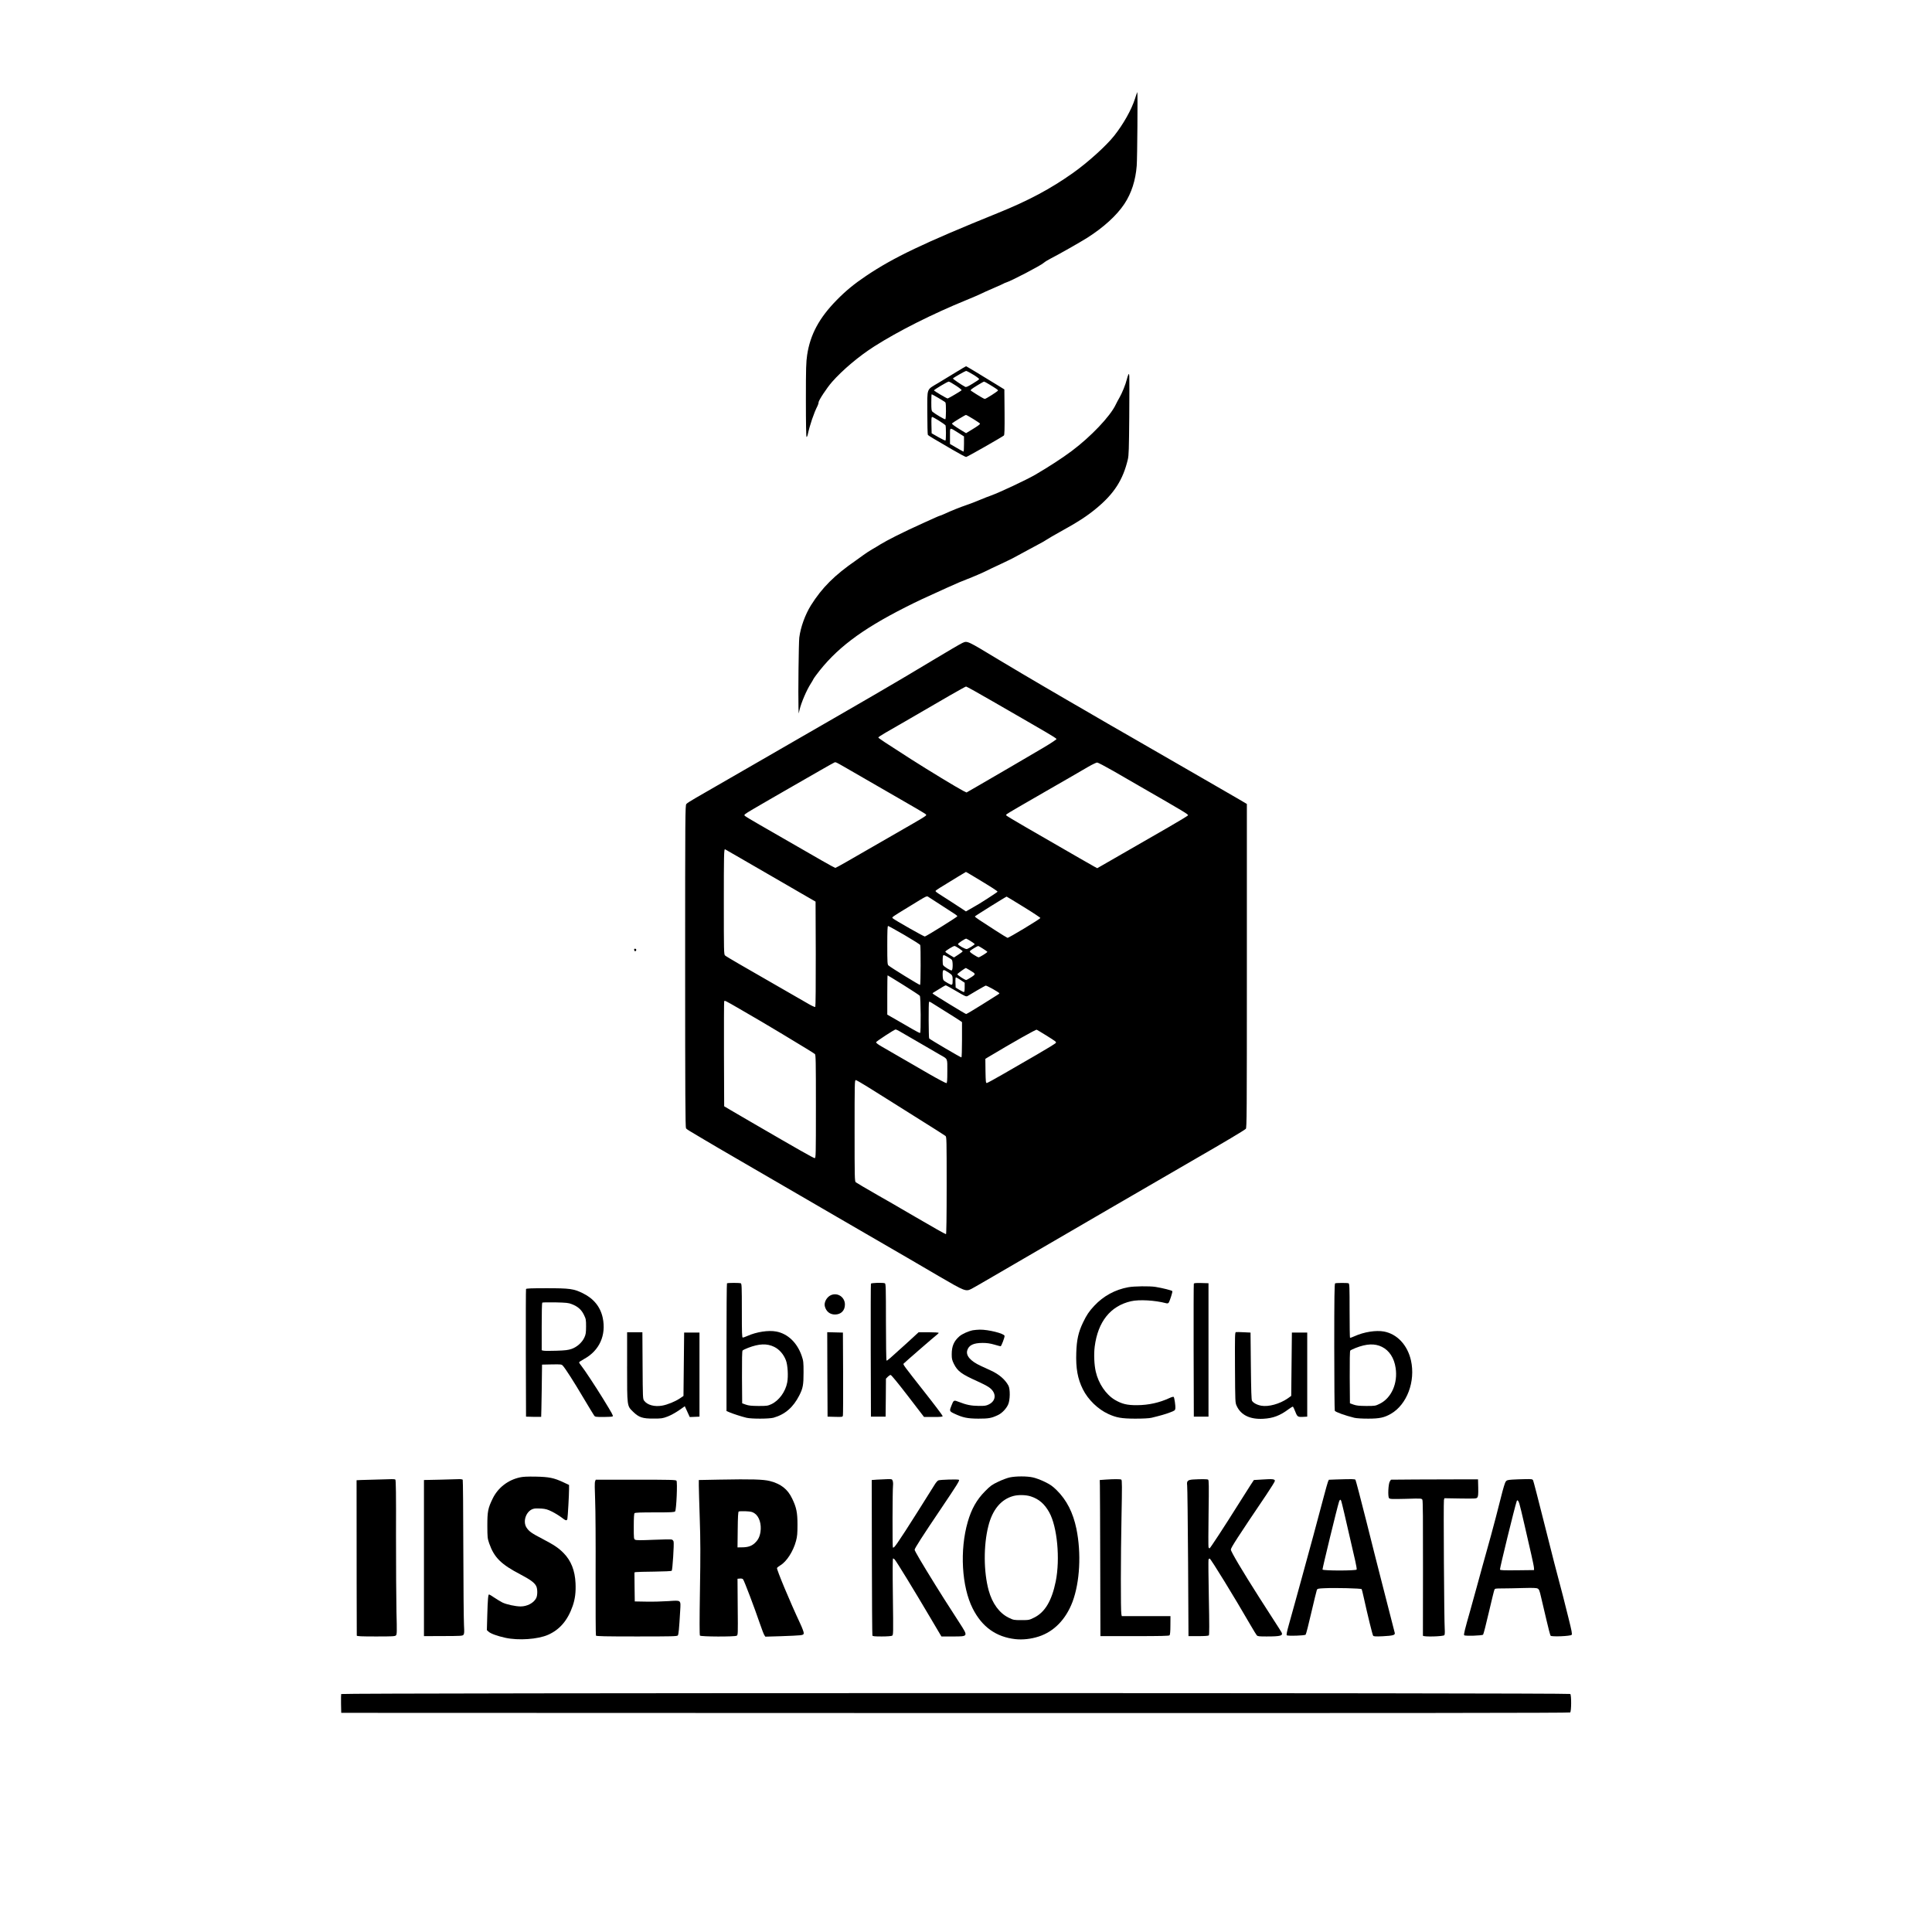 <?xml version="1.0" standalone="no"?>
<!DOCTYPE svg PUBLIC "-//W3C//DTD SVG 20010904//EN"
 "http://www.w3.org/TR/2001/REC-SVG-20010904/DTD/svg10.dtd">
<svg version="1.0" xmlns="http://www.w3.org/2000/svg"
 width="2896pt" height="2896pt" viewBox="0 0 2896 2896"
 preserveAspectRatio="xMidYMid meet">
<g transform="translate(0,2896) scale(0.1,-0.1)"
fill="#000000" stroke="none">
<path d="M17013 27480 c-53 -166 -173 -379 -311 -554 -120 -152 -397 -402
-619 -559 -336 -238 -665 -414 -1128 -601 -1115 -452 -1561 -665 -1970 -940
-179 -120 -306 -224 -445 -366 -260 -265 -395 -515 -441 -820 -16 -111 -19
-188 -19 -677 0 -355 4 -553 10 -553 5 0 12 12 16 28 33 154 95 334 148 437 9
17 16 41 16 54 0 29 126 220 202 306 157 179 408 390 635 534 358 228 873 487
1373 691 91 37 188 79 217 93 28 15 116 54 195 88 79 34 148 65 153 69 6 4 21
11 35 15 81 25 521 255 565 295 17 15 63 44 103 64 100 50 449 248 547 310
246 156 444 336 560 511 105 159 167 351 184 570 9 110 16 1105 9 1105 -2 0
-18 -45 -35 -100z"/>
<path d="M14330 23381 c-80 -48 -199 -121 -265 -161 -182 -110 -165 -63 -165
-443 0 -177 4 -328 8 -335 5 -7 46 -34 93 -61 46 -27 169 -99 273 -160 104
-61 198 -111 208 -111 15 0 529 293 566 322 9 8 12 86 10 351 l-3 340 -130 80
c-254 156 -438 267 -444 267 -3 0 -72 -40 -151 -89z m259 -37 c51 -31 90 -61
88 -67 -2 -7 -46 -37 -98 -68 -75 -46 -97 -55 -112 -47 -56 29 -188 120 -183
125 17 18 184 112 197 113 10 0 58 -25 108 -56z m-259 -165 c52 -34 89 -64 84
-69 -17 -16 -199 -123 -209 -123 -14 0 -205 113 -205 121 0 11 203 132 221
132 9 0 58 -27 109 -61z m497 20 c100 -60 133 -83 133 -92 0 -11 -181 -127
-199 -127 -11 0 -112 60 -205 122 -8 5 -6 12 4 22 18 18 180 116 191 116 5 0
39 -18 76 -41z m-759 -205 c53 -31 100 -61 104 -67 11 -18 10 -245 -2 -252 -9
-5 -151 78 -192 113 -15 13 -18 33 -18 139 0 67 2 123 6 123 3 0 49 -25 102
-56z m523 -316 c54 -33 99 -64 99 -68 0 -12 -32 -35 -122 -90 l-87 -53 -81 49
c-90 55 -137 90 -130 97 20 19 198 127 209 127 7 0 58 -28 112 -62z m-515 -25
c49 -31 92 -61 96 -67 10 -15 10 -224 0 -230 -4 -2 -53 21 -107 52 l-100 57
-3 123 c-2 96 0 122 11 122 7 0 53 -25 103 -57z m286 -179 l88 -56 0 -114 c0
-63 -3 -114 -7 -114 -3 0 -51 26 -105 58 l-98 57 0 119 c0 138 -11 133 122 50z"/>
<path d="M16914 23345 c-6 -11 -17 -44 -24 -74 -16 -70 -71 -205 -109 -270
-17 -28 -42 -76 -57 -107 -82 -174 -374 -481 -659 -694 -141 -106 -345 -238
-550 -358 -130 -75 -528 -262 -655 -308 -36 -12 -114 -43 -174 -68 -60 -26
-148 -59 -195 -75 -97 -33 -236 -88 -329 -132 -35 -16 -67 -29 -72 -29 -4 0
-36 -13 -71 -29 -35 -16 -109 -49 -164 -74 -196 -89 -262 -120 -425 -201 -91
-46 -194 -101 -230 -124 -36 -23 -94 -58 -130 -78 -36 -21 -93 -58 -127 -83
-34 -25 -84 -62 -112 -81 -322 -222 -509 -409 -675 -673 -87 -140 -155 -327
-175 -484 -9 -71 -18 -853 -12 -1053 l3 -85 13 55 c24 104 105 295 169 394 20
31 36 59 36 62 0 3 19 31 42 62 292 393 669 680 1343 1021 178 90 283 139 620
291 153 69 240 106 305 130 80 30 248 103 290 125 14 8 108 53 210 100 102 48
190 91 195 95 6 4 60 33 120 65 61 32 115 61 120 65 6 4 59 33 119 64 60 31
123 67 140 80 17 12 103 62 191 111 272 150 407 237 550 356 266 220 399 428
471 734 14 59 17 156 21 630 2 308 3 583 1 610 -3 43 -5 47 -14 30z"/>
<path d="M14425 19322 c-22 -9 -236 -134 -475 -278 -239 -144 -493 -295 -565
-336 -71 -42 -197 -115 -280 -164 -82 -48 -190 -110 -240 -139 -49 -28 -178
-102 -285 -165 -107 -62 -357 -206 -555 -320 -198 -114 -475 -274 -615 -355
-244 -141 -715 -413 -980 -565 -69 -39 -133 -80 -142 -92 -17 -19 -18 -150
-18 -2432 0 -1914 3 -2416 13 -2429 6 -9 37 -31 69 -49 31 -18 121 -72 200
-119 150 -89 195 -116 738 -431 184 -107 508 -295 720 -418 212 -123 453 -263
535 -311 127 -74 843 -489 1100 -638 44 -26 237 -139 429 -251 389 -227 403
-232 487 -190 24 13 150 84 279 160 329 191 786 457 1255 730 220 128 468 272
550 320 140 82 1093 635 1215 705 236 136 511 296 588 343 52 31 120 73 152
92 31 19 65 41 74 49 15 12 16 207 16 2442 l0 2428 -117 69 c-65 38 -226 131
-358 207 -132 76 -368 212 -525 303 -157 90 -348 200 -425 245 -77 44 -176
101 -220 127 -44 26 -118 69 -165 95 -47 26 -152 87 -235 135 -82 48 -249 145
-370 215 -121 70 -249 144 -285 165 -36 21 -200 117 -365 213 -165 96 -455
268 -645 382 -493 298 -478 291 -555 257z m460 -878 c215 -124 410 -237 435
-251 25 -14 86 -49 135 -78 50 -29 155 -90 234 -136 80 -46 146 -89 148 -96 2
-6 -81 -62 -189 -126 -232 -137 -793 -465 -1007 -588 l-153 -88 -49 24 c-93
48 -509 300 -786 477 -383 245 -487 314 -487 323 -1 6 49 38 109 73 61 34 191
110 290 167 573 335 902 523 915 524 9 1 191 -101 405 -225z m-2230 -979 c136
-79 662 -381 915 -528 124 -71 247 -143 273 -160 47 -29 48 -31 30 -47 -10
-10 -94 -62 -188 -115 -303 -174 -836 -480 -997 -574 -87 -50 -162 -91 -167
-91 -5 0 -96 50 -203 111 -276 159 -690 397 -928 534 -113 64 -213 125 -224
135 -18 17 -13 21 125 103 79 46 187 109 239 139 52 30 185 107 295 170 110
64 216 125 237 136 20 11 125 72 235 135 109 63 205 116 213 119 17 6 23 3
145 -67z m4032 -61 c120 -69 297 -171 393 -227 688 -396 733 -423 728 -439 -2
-6 -132 -85 -288 -175 -291 -168 -852 -491 -994 -572 l-79 -45 -46 25 c-42 23
-182 103 -1018 586 -167 96 -303 178 -303 183 0 4 6 12 13 18 13 11 268 160
577 337 107 62 272 156 365 210 94 54 219 127 279 162 61 35 120 63 132 63 12
0 120 -57 241 -126z m-5639 -1278 c153 -89 265 -154 662 -383 41 -23 174 -100
295 -171 l220 -127 3 -785 c1 -452 -2 -788 -7 -793 -5 -5 -43 11 -92 39 -46
26 -255 146 -464 267 -209 120 -470 271 -580 334 -110 64 -208 122 -217 131
-17 14 -18 65 -18 797 0 692 2 795 17 795 2 0 83 -47 181 -104z m3561 -312
c237 -142 343 -210 344 -220 1 -7 -289 -194 -343 -221 -9 -5 -41 -23 -73 -42
l-58 -33 -37 25 c-51 34 -316 206 -374 242 -27 17 -47 34 -45 40 2 5 32 27 68
49 221 136 385 236 388 236 3 0 61 -34 130 -76z m-494 -427 c94 -60 185 -119
202 -131 18 -11 33 -26 33 -31 0 -10 -461 -297 -487 -303 -12 -3 -453 247
-481 273 -17 16 -18 15 253 180 274 168 254 158 285 138 14 -9 102 -66 195
-126z m1231 -23 c140 -86 251 -160 249 -165 -14 -21 -477 -301 -493 -297 -9 3
-91 53 -182 112 -91 60 -198 129 -237 154 -40 26 -72 51 -70 55 2 7 465 296
476 297 2 0 118 -70 257 -156z m-1790 -419 c128 -75 235 -142 238 -151 9 -24
7 -592 -2 -598 -8 -5 -438 260 -474 292 -16 14 -18 41 -18 304 0 216 3 288 12
288 6 0 116 -61 244 -135z m994 -92 c33 -21 60 -41 60 -45 0 -10 -89 -66 -116
-74 -21 -6 -134 57 -134 75 0 12 103 80 123 81 4 0 34 -17 67 -37z m-175 -109
c30 -20 55 -40 55 -44 0 -4 -29 -27 -65 -50 l-65 -42 -65 38 c-36 21 -65 43
-65 49 0 12 118 85 138 85 7 0 37 -16 67 -36z m360 -5 c36 -22 65 -44 65 -47
0 -11 -115 -82 -131 -82 -8 0 -42 18 -77 41 -50 33 -60 44 -51 55 12 15 109
73 122 74 4 0 37 -18 72 -41z m-467 -167 c17 -23 16 -151 -2 -158 -17 -6 -121
59 -130 81 -8 21 -8 119 0 139 6 14 14 12 63 -15 31 -17 62 -38 69 -47z m272
-157 c90 -54 90 -56 17 -104 -35 -22 -68 -41 -75 -41 -18 0 -132 74 -132 86 0
9 116 94 129 94 2 0 29 -16 61 -35z m-326 -30 c61 -39 66 -48 66 -115 0 -82
-4 -85 -69 -49 -31 17 -62 38 -68 47 -8 9 -13 45 -13 84 0 81 6 83 84 33z
m-672 -190 c128 -80 239 -153 246 -162 14 -19 18 -548 4 -557 -5 -3 -60 26
-124 63 -63 37 -172 100 -242 140 l-126 72 0 295 c0 162 2 294 5 294 2 0 109
-65 237 -145z m857 75 l61 -41 0 -69 c0 -49 -4 -70 -12 -70 -7 0 -38 15 -68
33 l-55 33 -3 77 c-2 45 1 77 7 77 5 0 37 -18 70 -40z m-64 -167 c134 -79 149
-85 169 -73 52 33 256 151 270 156 14 5 206 -102 206 -116 0 -6 11 1 -265
-172 -121 -76 -226 -138 -233 -138 -11 0 -484 289 -502 307 -3 2 2 9 10 14
134 83 177 109 187 109 6 0 77 -39 158 -87z m-3252 -264 c299 -173 363 -211
652 -384 325 -196 459 -278 480 -295 13 -11 15 -104 15 -786 0 -735 -1 -774
-18 -774 -18 0 -248 131 -957 543 -104 61 -237 138 -295 172 l-105 62 -3 779
c-1 428 0 785 3 793 7 18 8 17 228 -110z m3072 -30 c99 -61 199 -125 223 -141
l42 -29 0 -264 c0 -153 -4 -265 -9 -265 -14 0 -475 271 -483 284 -9 13 -11
540 -2 549 4 3 16 0 28 -8 11 -7 102 -64 201 -126z m-670 -308 c28 -15 160
-92 295 -171 135 -78 277 -161 315 -183 114 -65 105 -45 105 -244 0 -135 -3
-175 -13 -179 -7 -2 -128 61 -268 142 -478 276 -624 361 -707 409 -51 29 -82
54 -80 62 3 14 273 190 293 192 6 0 33 -12 60 -28z m2190 -57 c153 -96 159
-100 152 -116 -2 -8 -132 -88 -288 -178 -156 -90 -384 -222 -507 -293 -123
-71 -231 -130 -240 -131 -15 -1 -17 17 -20 181 l-2 181 32 20 c393 235 724
422 738 417 8 -4 69 -40 135 -81z m-2666 -778 c91 -57 218 -136 281 -176 63
-40 284 -178 490 -308 206 -129 383 -241 393 -250 16 -14 17 -62 17 -744 0
-465 -4 -728 -10 -728 -5 0 -67 33 -137 73 -71 41 -220 127 -333 192 -113 65
-209 121 -215 125 -5 4 -154 90 -330 190 -176 101 -328 190 -337 198 -17 14
-18 64 -18 774 0 703 1 758 17 758 9 0 91 -47 182 -104z"/>
<path d="M9506 14732 c-2 -4 -1 -14 4 -22 7 -11 12 -12 21 -3 6 6 8 16 5 22
-8 13 -23 14 -30 3z"/>
<path d="M10897 9723 c-4 -3 -7 -435 -7 -960 l0 -954 47 -20 c55 -23 175 -62
253 -81 76 -18 339 -17 405 1 173 49 297 157 387 336 54 106 63 157 63 340 0
160 -2 175 -28 252 -68 197 -209 332 -382 364 -116 22 -294 -5 -431 -66 -31
-14 -63 -25 -70 -25 -12 0 -14 68 -14 404 0 359 -2 405 -16 410 -21 8 -199 8
-207 -1z m708 -952 c77 -38 140 -110 175 -200 28 -70 38 -241 20 -334 -26
-139 -124 -272 -237 -325 -54 -25 -67 -27 -193 -27 -108 1 -146 5 -190 20
l-55 20 -3 389 c-1 268 1 393 9 402 6 7 43 25 82 40 167 64 283 68 392 15z"/>
<path d="M13055 9718 c-3 -7 -4 -458 -3 -1003 l3 -990 110 0 110 0 3 285 2
284 27 28 c15 15 34 28 43 28 11 0 112 -124 259 -315 l242 -315 139 0 c114 0
140 3 140 14 0 8 -125 174 -279 369 -306 389 -315 402 -307 416 7 10 475 417
507 440 10 7 19 17 19 22 0 5 -67 9 -150 9 l-150 0 -172 -158 c-273 -248 -300
-272 -309 -266 -5 3 -9 263 -9 579 0 513 -2 573 -16 579 -31 12 -204 7 -209
-6z"/>
<path d="M17895 9718 c-3 -7 -4 -458 -3 -1003 l3 -990 110 0 110 0 0 1000 0
1000 -108 3 c-80 2 -109 -1 -112 -10z"/>
<path d="M20013 9723 c-10 -4 -13 -203 -13 -951 0 -521 4 -952 8 -959 13 -20
154 -71 292 -105 34 -8 114 -13 210 -13 169 0 242 16 340 73 240 139 370 485
300 799 -52 231 -207 397 -405 434 -119 22 -299 -6 -440 -70 -35 -16 -66 -27
-69 -23 -3 3 -6 186 -6 408 0 357 -2 403 -16 408 -19 7 -183 7 -201 -1z m702
-952 c110 -55 183 -166 205 -316 35 -230 -63 -451 -238 -537 -65 -32 -69 -33
-202 -33 -108 1 -146 5 -190 20 l-55 20 -3 389 c-1 248 1 393 8 401 5 6 41 24
79 39 165 65 288 70 396 17z"/>
<path d="M16913 9665 c-197 -36 -373 -131 -511 -279 -79 -85 -113 -136 -167
-248 -70 -145 -96 -262 -102 -454 -8 -233 20 -391 99 -549 77 -155 227 -300
381 -370 123 -56 198 -69 402 -70 123 0 209 5 245 13 136 33 210 54 280 81 70
26 75 31 78 60 4 39 -14 161 -25 172 -5 5 -33 -3 -63 -17 -151 -70 -314 -106
-485 -107 -151 -1 -228 18 -334 80 -134 80 -246 246 -286 423 -24 105 -30 260
-16 374 48 375 236 610 544 681 124 28 358 15 528 -30 16 -4 29 -2 36 7 15 18
61 160 56 174 -4 11 -147 47 -253 64 -89 14 -320 11 -407 -5z"/>
<path d="M7885 9638 c-3 -7 -4 -440 -3 -963 l3 -950 113 -3 c61 -1 113 -1 114
0 1 2 5 179 8 393 l5 390 146 3 c140 2 146 2 166 -20 38 -41 164 -238 309
-483 79 -132 150 -250 159 -262 15 -22 23 -23 145 -23 78 0 131 4 135 10 7 12
-7 38 -143 260 -114 185 -281 439 -328 497 -19 23 -34 46 -34 51 0 6 35 29 78
53 227 124 331 356 277 614 -35 166 -136 290 -299 370 -138 67 -193 75 -546
75 -231 0 -302 -3 -305 -12z m687 -227 c89 -35 142 -81 180 -158 31 -64 33
-73 33 -178 -1 -96 -4 -117 -26 -165 -35 -75 -111 -142 -192 -170 -50 -17 -94
-23 -228 -27 -92 -3 -178 -3 -193 1 l-26 6 0 354 c0 194 3 356 8 360 4 4 93 6
197 4 166 -4 197 -7 247 -27z"/>
<path d="M12455 9546 c-62 -27 -107 -109 -91 -168 20 -77 76 -122 152 -122 90
0 149 59 149 149 0 112 -109 185 -210 141z"/>
<path d="M14583 9020 c-69 -14 -160 -55 -202 -91 -83 -73 -115 -148 -115 -270
0 -65 4 -84 32 -142 55 -111 113 -154 351 -261 64 -28 139 -67 168 -86 121
-79 123 -204 5 -262 -41 -20 -62 -23 -152 -22 -112 1 -186 16 -297 60 -76 30
-78 29 -111 -55 -33 -80 -31 -86 41 -120 129 -61 198 -75 362 -76 157 0 196 7
297 55 57 27 122 94 150 158 30 66 32 230 4 282 -50 92 -140 170 -263 226 -43
20 -111 52 -152 70 -155 72 -226 154 -202 233 23 77 93 111 231 111 64 0 111
-7 174 -25 47 -14 90 -25 95 -25 11 0 63 136 59 156 -7 36 -245 95 -372 93
-33 -1 -80 -5 -103 -9z"/>
<path d="M18526 8992 c-15 -3 -16 -48 -14 -530 3 -526 3 -527 26 -577 63 -137
200 -203 397 -192 149 8 252 47 384 146 30 22 57 38 62 36 4 -3 20 -37 35 -75
31 -79 37 -83 125 -78 l54 3 0 630 0 630 -115 0 -115 0 -5 -475 -5 -474 -53
-38 c-120 -83 -288 -129 -397 -109 -64 12 -119 42 -138 74 -9 16 -13 151 -17
522 l-5 500 -101 5 c-56 3 -109 4 -118 2z"/>
<path d="M9400 8477 c0 -604 -2 -589 89 -678 87 -85 142 -104 306 -103 121 0
136 2 213 31 47 18 119 58 170 93 l87 61 37 -81 37 -81 73 3 73 3 0 630 0 630
-115 0 -115 0 -5 -475 -5 -475 -55 -37 c-68 -46 -185 -94 -265 -108 -115 -20
-221 9 -269 73 -21 28 -21 39 -24 528 l-3 499 -114 0 -115 0 0 -513z"/>
<path d="M12402 8358 l3 -633 112 -3 c110 -3 113 -2 118 20 3 13 4 298 3 633
l-3 610 -118 3 -117 3 2 -633z"/>
<path d="M7791 6814 c-180 -40 -328 -156 -407 -319 -70 -145 -79 -192 -79
-405 1 -176 2 -189 28 -265 75 -213 177 -314 475 -469 142 -75 203 -119 229
-170 22 -41 22 -141 0 -182 -37 -72 -135 -124 -233 -124 -77 0 -214 30 -273
59 -32 17 -88 50 -124 75 -37 25 -71 46 -76 46 -14 0 -20 -72 -27 -315 l-6
-220 24 -22 c31 -30 131 -66 253 -93 197 -43 487 -23 641 45 176 78 295 219
369 434 36 106 48 206 42 339 -8 188 -67 338 -177 450 -75 77 -141 122 -319
215 -162 84 -200 111 -238 168 -65 99 0 264 114 285 19 4 70 4 111 1 62 -5 91
-13 157 -46 44 -22 106 -60 139 -85 66 -52 83 -56 91 -23 6 28 25 359 25 444
l0 64 -85 40 c-141 66 -215 81 -415 85 -127 2 -193 -1 -239 -12z"/>
<path d="M15135 6814 c-38 -8 -117 -38 -175 -66 -93 -44 -115 -61 -195 -142
-124 -125 -203 -264 -259 -459 -122 -422 -91 -971 75 -1299 139 -274 348 -425
638 -458 110 -12 233 1 351 39 229 74 407 257 507 521 110 295 133 728 58
1094 -50 242 -146 431 -295 578 -65 64 -96 85 -182 127 -56 27 -135 57 -175
65 -89 20 -253 20 -348 0z m318 -285 c121 -40 204 -112 274 -237 121 -216 166
-700 98 -1037 -59 -290 -162 -463 -323 -542 -75 -37 -78 -38 -192 -38 -114 0
-117 1 -192 37 -139 69 -244 213 -298 408 -76 277 -79 674 -5 965 61 245 190
400 373 450 75 21 193 18 265 -6z"/>
<path d="M5585 6780 c-132 -3 -240 -7 -240 -8 0 -1020 2 -2320 3 -2329 2 -10
67 -13 286 -13 251 0 287 2 301 16 15 15 16 47 8 348 -4 182 -7 702 -7 1156 2
610 -1 827 -10 832 -6 4 -31 7 -56 6 -25 -1 -153 -5 -285 -8z"/>
<path d="M6590 6780 l-235 -5 0 -1170 0 -1170 289 1 c271 1 290 2 304 20 11
15 13 42 7 144 -4 69 -9 584 -10 1146 -1 562 -5 1026 -9 1033 -4 6 -29 10 -59
9 -29 -1 -158 -5 -287 -8z"/>
<path d="M10785 6781 l-310 -6 0 -85 c0 -47 7 -267 14 -490 11 -321 12 -544 3
-1075 -7 -456 -7 -674 0 -682 14 -17 519 -19 550 -2 20 11 20 17 16 432 l-3
422 36 3 c22 2 40 -2 47 -11 18 -22 170 -423 253 -666 27 -79 56 -155 65 -169
l16 -25 237 7 c130 4 259 11 286 14 44 6 50 10 53 32 1 14 -22 77 -54 145
-152 324 -355 811 -347 831 3 7 24 25 48 39 96 56 196 212 237 367 18 68 22
111 22 243 0 180 -15 258 -80 392 -67 141 -168 220 -334 263 -101 25 -270 30
-755 21z m525 -505 c71 -47 107 -162 89 -280 -12 -75 -37 -123 -88 -169 -47
-43 -103 -61 -191 -61 l-65 -1 3 265 c2 194 6 266 15 273 6 4 54 6 104 4 79
-4 99 -8 133 -31z"/>
<path d="M13146 6781 l-79 -6 2 -1158 c1 -638 5 -1165 8 -1173 4 -11 34 -14
140 -14 76 0 143 5 154 11 20 10 20 17 13 585 -5 381 -4 574 3 574 5 0 17 -8
25 -17 32 -38 282 -446 528 -863 73 -124 141 -240 152 -257 l20 -33 168 0
c238 0 236 -3 100 208 -212 329 -275 427 -361 567 -201 324 -309 508 -309 525
0 21 116 202 403 627 235 349 273 410 262 421 -11 11 -288 3 -311 -9 -12 -6
-36 -34 -53 -62 -394 -630 -576 -912 -607 -937 -8 -7 -17 -10 -20 -7 -8 7 -6
867 2 927 3 25 1 57 -5 73 -10 26 -12 27 -83 25 -40 -1 -109 -4 -152 -7z"/>
<path d="M16565 6781 l-80 -6 2 -85 c1 -47 4 -573 5 -1170 l3 -1085 512 0
c387 0 515 3 524 12 8 8 13 57 13 150 l1 138 -365 0 -365 0 -6 30 c-11 50 -10
865 2 1454 9 462 9 555 -3 562 -14 9 -111 9 -243 0z"/>
<path d="M17885 6783 c-82 -6 -99 -22 -90 -88 4 -27 10 -547 14 -1155 l6
-1105 147 0 c93 0 151 4 158 11 8 8 8 165 0 563 -6 304 -8 562 -5 572 4 11 12
18 18 16 19 -6 370 -578 612 -997 43 -74 85 -143 93 -152 13 -16 34 -18 147
-18 214 0 251 11 224 63 -7 12 -61 99 -122 192 -107 165 -131 202 -212 330
-251 394 -425 687 -425 717 0 28 102 186 529 818 72 107 131 202 131 212 0 27
-35 31 -182 21 l-133 -8 -50 -76 c-27 -42 -110 -173 -184 -290 -219 -349 -422
-659 -431 -659 -4 0 -11 8 -15 17 -3 10 -3 240 1 511 6 419 5 495 -7 503 -14
8 -101 9 -224 2z"/>
<path d="M20022 6783 l-103 -4 -14 -32 c-7 -18 -36 -122 -65 -232 -49 -191
-247 -922 -330 -1220 -21 -77 -64 -232 -95 -345 -31 -113 -74 -270 -97 -349
-27 -96 -37 -146 -30 -153 14 -14 268 -6 283 9 7 7 45 155 85 330 41 175 78
328 83 340 9 19 19 22 113 26 163 8 551 -2 559 -14 3 -6 16 -56 28 -112 63
-285 134 -574 144 -586 10 -11 37 -13 143 -8 154 8 188 17 181 50 -5 23 -111
437 -217 847 -33 129 -129 505 -211 835 -83 330 -156 606 -161 613 -10 12 -41
13 -296 5z m82 -320 c7 -17 67 -271 141 -598 24 -104 55 -241 70 -304 14 -63
24 -120 21 -128 -8 -19 -504 -19 -512 0 -4 11 218 924 247 1015 12 35 23 41
33 15z"/>
<path d="M21223 6783 l-373 -3 -17 -26 c-23 -35 -32 -226 -12 -250 13 -15 37
-16 251 -11 235 7 237 7 249 -14 8 -16 10 -290 9 -1023 -1 -550 -2 -1007 -1
-1014 2 -21 308 -13 322 8 6 9 8 46 5 90 -9 119 -20 1904 -12 1934 l7 28 240
-4 c230 -3 241 -2 255 17 11 15 14 48 12 145 l-3 125 -280 0 c-154 0 -448 -1
-652 -2z"/>
<path d="M22666 6781 c-69 -5 -81 -9 -97 -31 -10 -14 -39 -108 -64 -210 -46
-185 -120 -468 -154 -590 -11 -36 -38 -135 -61 -220 -23 -85 -55 -200 -71
-255 -15 -55 -51 -183 -78 -285 -28 -102 -73 -266 -101 -365 -86 -302 -102
-367 -92 -377 14 -14 268 -6 283 9 6 6 45 155 85 330 41 175 78 328 84 341 9
21 15 22 122 22 62 0 201 3 308 6 151 4 201 2 219 -8 21 -11 29 -31 51 -128
15 -63 51 -216 80 -340 28 -124 57 -231 63 -239 16 -18 295 -7 315 13 11 10 2
57 -48 257 -33 134 -69 278 -80 319 -84 312 -172 655 -295 1146 -79 314 -148
581 -154 593 -11 20 -19 21 -124 19 -62 -1 -148 -4 -191 -7z m108 -358 c9 -27
43 -169 77 -318 34 -148 79 -349 102 -445 22 -96 41 -188 41 -205 l1 -30 -253
-3 c-207 -2 -253 0 -258 11 -5 14 219 930 251 1025 9 25 24 11 39 -35z"/>
<path d="M8920 6754 c-7 -17 -6 -114 1 -282 6 -147 9 -633 7 -1137 -1 -484 1
-886 5 -892 6 -10 140 -13 611 -13 528 0 605 2 616 15 12 15 20 95 36 375 9
160 18 153 -176 140 -85 -6 -234 -10 -330 -8 l-175 3 -3 217 -2 218 22 5 c13
2 136 6 275 7 151 2 256 7 262 13 12 12 37 401 28 437 -4 15 -16 28 -29 31
-12 4 -136 2 -274 -4 -184 -8 -258 -8 -273 1 -20 10 -21 18 -21 198 0 133 4
192 12 200 9 9 90 12 304 12 251 0 293 2 304 15 19 23 37 440 20 460 -11 13
-97 15 -611 15 l-599 0 -10 -26z"/>
<path d="M5114 3567 c-2 -7 -3 -74 -2 -148 l3 -134 9204 -3 c6797 -1 9207 1
9217 9 19 15 20 259 2 277 -18 18 -18417 17 -18424 -1z"/>
</g>
</svg>
